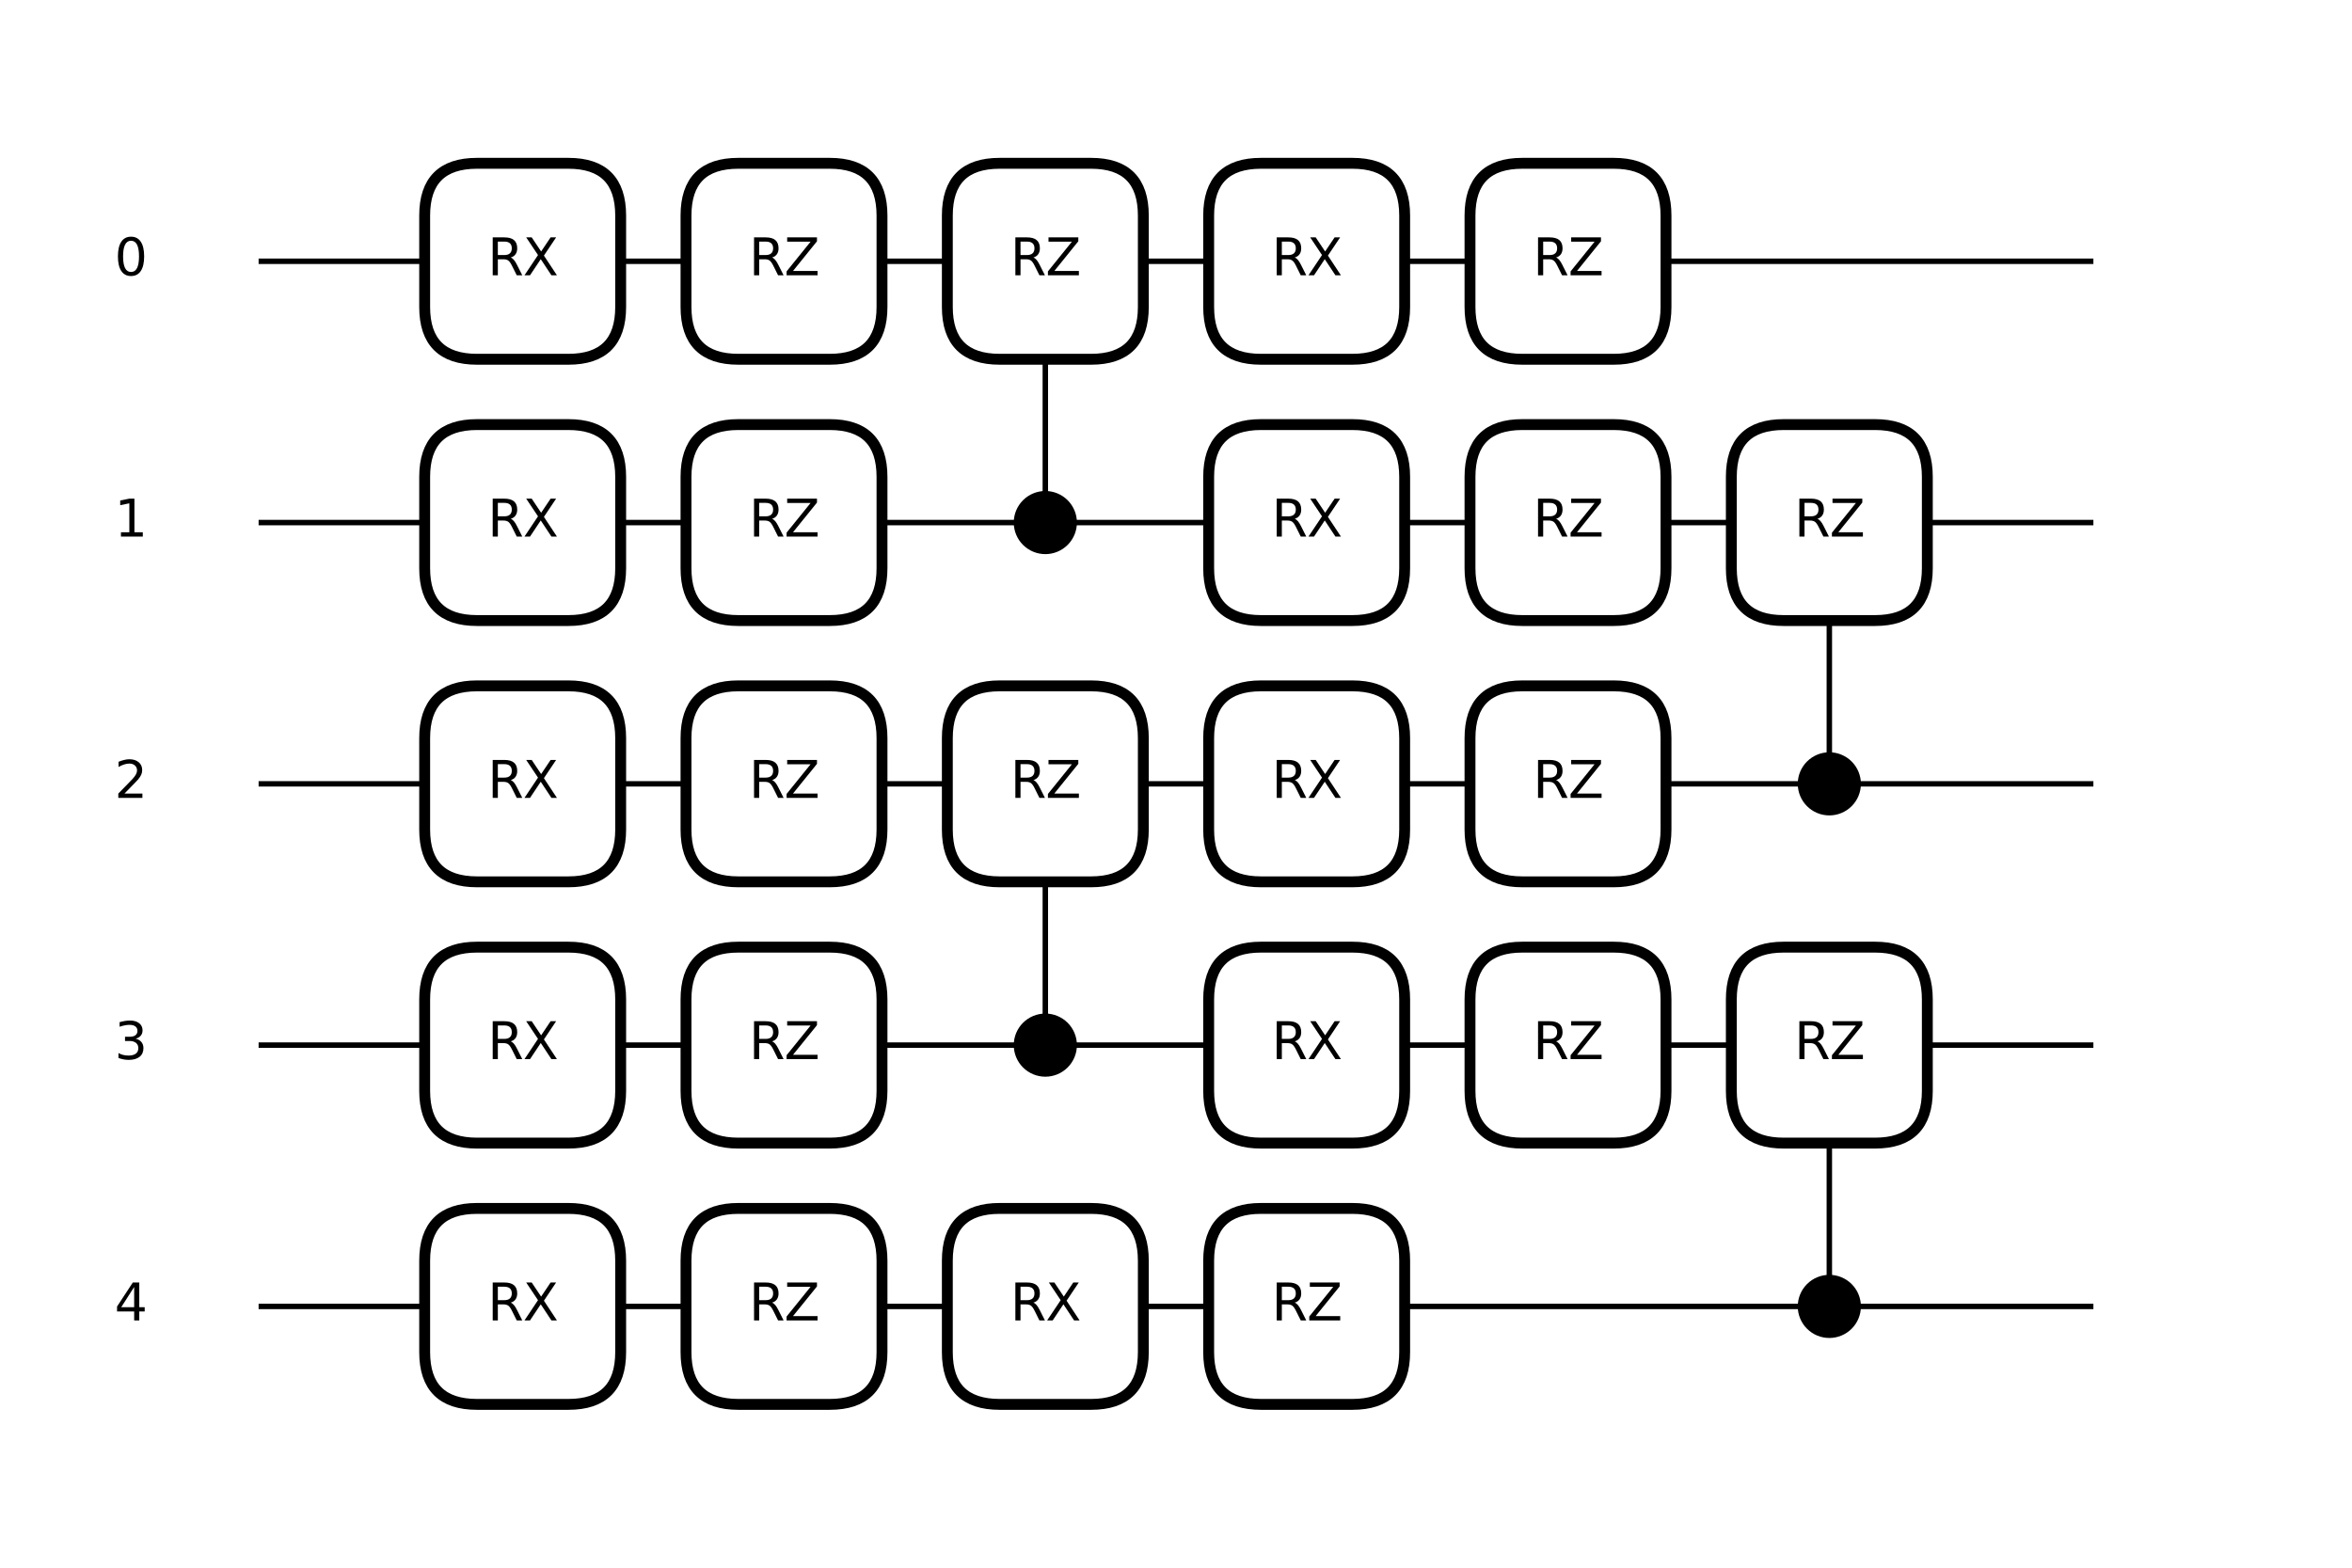 <?xml version="1.0" encoding="utf-8" standalone="no"?>
<!DOCTYPE svg PUBLIC "-//W3C//DTD SVG 1.1//EN"
  "http://www.w3.org/Graphics/SVG/1.1/DTD/svg11.dtd">
<svg xmlns:xlink="http://www.w3.org/1999/xlink" width="648pt" height="432pt" viewBox="0 0 648 432" xmlns="http://www.w3.org/2000/svg" version="1.1">
 <defs>
  <style type="text/css">*{stroke-linejoin: round; stroke-linecap: butt}</style>
 </defs>
 <g id="figure_1">
  <g id="patch_1">
   <path d="M 0 432 
L 648 432 
L 648 0 
L 0 0 
z
" style="fill: #ffffff"/>
  </g>
  <g id="axes_1">
   <g id="line2d_1">
    <path d="M 72 72 
L 576 72 
" clip-path="url(#p07223d7f1c)" style="fill: none; stroke: #000000; stroke-width: 1.5; stroke-linecap: square"/>
   </g>
   <g id="line2d_2">
    <path d="M 72 144 
L 576 144 
" clip-path="url(#p07223d7f1c)" style="fill: none; stroke: #000000; stroke-width: 1.5; stroke-linecap: square"/>
   </g>
   <g id="line2d_3">
    <path d="M 72 216 
L 576 216 
" clip-path="url(#p07223d7f1c)" style="fill: none; stroke: #000000; stroke-width: 1.5; stroke-linecap: square"/>
   </g>
   <g id="line2d_4">
    <path d="M 72 288 
L 576 288 
" clip-path="url(#p07223d7f1c)" style="fill: none; stroke: #000000; stroke-width: 1.5; stroke-linecap: square"/>
   </g>
   <g id="line2d_5">
    <path d="M 72 360 
L 576 360 
" clip-path="url(#p07223d7f1c)" style="fill: none; stroke: #000000; stroke-width: 1.5; stroke-linecap: square"/>
   </g>
   <g id="line2d_6">
    <path d="M 288 72 
L 288 144 
" clip-path="url(#p07223d7f1c)" style="fill: none; stroke: #000000; stroke-width: 1.5; stroke-linecap: square"/>
   </g>
   <g id="line2d_7">
    <path d="M 288 216 
L 288 288 
" clip-path="url(#p07223d7f1c)" style="fill: none; stroke: #000000; stroke-width: 1.5; stroke-linecap: square"/>
   </g>
   <g id="line2d_8">
    <path d="M 504 144 
L 504 216 
" clip-path="url(#p07223d7f1c)" style="fill: none; stroke: #000000; stroke-width: 1.5; stroke-linecap: square"/>
   </g>
   <g id="line2d_9">
    <path d="M 504 288 
L 504 360 
" clip-path="url(#p07223d7f1c)" style="fill: none; stroke: #000000; stroke-width: 1.5; stroke-linecap: square"/>
   </g>
   <g id="text_1">
    <!-- 0 -->
    <g transform="translate(31.546 75.863) scale(0.14 -0.14)">
     <defs>
      <path id="DejaVuSans-30" d="M 2034 4250 
Q 1547 4250 1301 3770 
Q 1056 3291 1056 2328 
Q 1056 1369 1301 889 
Q 1547 409 2034 409 
Q 2525 409 2770 889 
Q 3016 1369 3016 2328 
Q 3016 3291 2770 3770 
Q 2525 4250 2034 4250 
z
M 2034 4750 
Q 2819 4750 3233 4129 
Q 3647 3509 3647 2328 
Q 3647 1150 3233 529 
Q 2819 -91 2034 -91 
Q 1250 -91 836 529 
Q 422 1150 422 2328 
Q 422 3509 836 4129 
Q 1250 4750 2034 4750 
z
" transform="scale(0.016)"/>
     </defs>
     <use xlink:href="#DejaVuSans-30"/>
    </g>
   </g>
   <g id="text_2">
    <!-- 1 -->
    <g transform="translate(31.546 147.863) scale(0.14 -0.14)">
     <defs>
      <path id="DejaVuSans-31" d="M 794 531 
L 1825 531 
L 1825 4091 
L 703 3866 
L 703 4441 
L 1819 4666 
L 2450 4666 
L 2450 531 
L 3481 531 
L 3481 0 
L 794 0 
L 794 531 
z
" transform="scale(0.016)"/>
     </defs>
     <use xlink:href="#DejaVuSans-31"/>
    </g>
   </g>
   <g id="text_3">
    <!-- 2 -->
    <g transform="translate(31.546 219.863) scale(0.14 -0.14)">
     <defs>
      <path id="DejaVuSans-32" d="M 1228 531 
L 3431 531 
L 3431 0 
L 469 0 
L 469 531 
Q 828 903 1448 1529 
Q 2069 2156 2228 2338 
Q 2531 2678 2651 2914 
Q 2772 3150 2772 3378 
Q 2772 3750 2511 3984 
Q 2250 4219 1831 4219 
Q 1534 4219 1204 4116 
Q 875 4013 500 3803 
L 500 4441 
Q 881 4594 1212 4672 
Q 1544 4750 1819 4750 
Q 2544 4750 2975 4387 
Q 3406 4025 3406 3419 
Q 3406 3131 3298 2873 
Q 3191 2616 2906 2266 
Q 2828 2175 2409 1742 
Q 1991 1309 1228 531 
z
" transform="scale(0.016)"/>
     </defs>
     <use xlink:href="#DejaVuSans-32"/>
    </g>
   </g>
   <g id="text_4">
    <!-- 3 -->
    <g transform="translate(31.546 291.863) scale(0.14 -0.14)">
     <defs>
      <path id="DejaVuSans-33" d="M 2597 2516 
Q 3050 2419 3304 2112 
Q 3559 1806 3559 1356 
Q 3559 666 3084 287 
Q 2609 -91 1734 -91 
Q 1441 -91 1130 -33 
Q 819 25 488 141 
L 488 750 
Q 750 597 1062 519 
Q 1375 441 1716 441 
Q 2309 441 2620 675 
Q 2931 909 2931 1356 
Q 2931 1769 2642 2001 
Q 2353 2234 1838 2234 
L 1294 2234 
L 1294 2753 
L 1863 2753 
Q 2328 2753 2575 2939 
Q 2822 3125 2822 3475 
Q 2822 3834 2567 4026 
Q 2313 4219 1838 4219 
Q 1578 4219 1281 4162 
Q 984 4106 628 3988 
L 628 4550 
Q 988 4650 1302 4700 
Q 1616 4750 1894 4750 
Q 2613 4750 3031 4423 
Q 3450 4097 3450 3541 
Q 3450 3153 3228 2886 
Q 3006 2619 2597 2516 
z
" transform="scale(0.016)"/>
     </defs>
     <use xlink:href="#DejaVuSans-33"/>
    </g>
   </g>
   <g id="text_5">
    <!-- 4 -->
    <g transform="translate(31.546 363.863) scale(0.14 -0.14)">
     <defs>
      <path id="DejaVuSans-34" d="M 2419 4116 
L 825 1625 
L 2419 1625 
L 2419 4116 
z
M 2253 4666 
L 3047 4666 
L 3047 1625 
L 3713 1625 
L 3713 1100 
L 3047 1100 
L 3047 0 
L 2419 0 
L 2419 1100 
L 313 1100 
L 313 1709 
L 2253 4666 
z
" transform="scale(0.016)"/>
     </defs>
     <use xlink:href="#DejaVuSans-34"/>
    </g>
   </g>
   <g id="patch_2">
    <path d="M 288 136.8 
C 289.909 136.8 291.741 137.559 293.091 138.909 
C 294.441 140.259 295.2 142.091 295.2 144 
C 295.2 145.909 294.441 147.741 293.091 149.091 
C 291.741 150.441 289.909 151.2 288 151.2 
C 286.091 151.2 284.259 150.441 282.909 149.091 
C 281.559 147.741 280.8 145.909 280.8 144 
C 280.8 142.091 281.559 140.259 282.909 138.909 
C 284.259 137.559 286.091 136.8 288 136.8 
z
" clip-path="url(#p07223d7f1c)" style="stroke: #000000; stroke-width: 3; stroke-linejoin: miter"/>
   </g>
   <g id="patch_3">
    <path d="M 288 280.8 
C 289.909 280.8 291.741 281.559 293.091 282.909 
C 294.441 284.259 295.2 286.091 295.2 288 
C 295.2 289.909 294.441 291.741 293.091 293.091 
C 291.741 294.441 289.909 295.2 288 295.2 
C 286.091 295.2 284.259 294.441 282.909 293.091 
C 281.559 291.741 280.8 289.909 280.8 288 
C 280.8 286.091 281.559 284.259 282.909 282.909 
C 284.259 281.559 286.091 280.8 288 280.8 
z
" clip-path="url(#p07223d7f1c)" style="stroke: #000000; stroke-width: 3; stroke-linejoin: miter"/>
   </g>
   <g id="patch_4">
    <path d="M 504 208.8 
C 505.909 208.8 507.741 209.559 509.091 210.909 
C 510.441 212.259 511.2 214.091 511.2 216 
C 511.2 217.909 510.441 219.741 509.091 221.091 
C 507.741 222.441 505.909 223.2 504 223.2 
C 502.091 223.2 500.259 222.441 498.909 221.091 
C 497.559 219.741 496.8 217.909 496.8 216 
C 496.8 214.091 497.559 212.259 498.909 210.909 
C 500.259 209.559 502.091 208.8 504 208.8 
z
" clip-path="url(#p07223d7f1c)" style="stroke: #000000; stroke-width: 3; stroke-linejoin: miter"/>
   </g>
   <g id="patch_5">
    <path d="M 504 352.8 
C 505.909 352.8 507.741 353.559 509.091 354.909 
C 510.441 356.259 511.2 358.091 511.2 360 
C 511.2 361.909 510.441 363.741 509.091 365.091 
C 507.741 366.441 505.909 367.2 504 367.2 
C 502.091 367.2 500.259 366.441 498.909 365.091 
C 497.559 363.741 496.8 361.909 496.8 360 
C 496.8 358.091 497.559 356.259 498.909 354.909 
C 500.259 353.559 502.091 352.8 504 352.8 
z
" clip-path="url(#p07223d7f1c)" style="stroke: #000000; stroke-width: 3; stroke-linejoin: miter"/>
   </g>
   <g id="patch_6">
    <path d="M 131.4 45 
L 156.6 45 
Q 171 45 171 59.4 
L 171 84.6 
Q 171 99 156.6 99 
L 131.4 99 
Q 117 99 117 84.6 
L 117 59.4 
Q 117 45 131.4 45 
z
" clip-path="url(#p07223d7f1c)" style="fill: #ffffff; stroke: #000000; stroke-width: 3; stroke-linejoin: miter"/>
   </g>
   <g id="patch_7">
    <path d="M 131.4 117 
L 156.6 117 
Q 171 117 171 131.4 
L 171 156.6 
Q 171 171 156.6 171 
L 131.4 171 
Q 117 171 117 156.6 
L 117 131.4 
Q 117 117 131.4 117 
z
" clip-path="url(#p07223d7f1c)" style="fill: #ffffff; stroke: #000000; stroke-width: 3; stroke-linejoin: miter"/>
   </g>
   <g id="patch_8">
    <path d="M 131.4 189 
L 156.6 189 
Q 171 189 171 203.4 
L 171 228.6 
Q 171 243 156.6 243 
L 131.4 243 
Q 117 243 117 228.6 
L 117 203.4 
Q 117 189 131.4 189 
z
" clip-path="url(#p07223d7f1c)" style="fill: #ffffff; stroke: #000000; stroke-width: 3; stroke-linejoin: miter"/>
   </g>
   <g id="patch_9">
    <path d="M 131.4 261 
L 156.6 261 
Q 171 261 171 275.4 
L 171 300.6 
Q 171 315 156.6 315 
L 131.4 315 
Q 117 315 117 300.6 
L 117 275.4 
Q 117 261 131.4 261 
z
" clip-path="url(#p07223d7f1c)" style="fill: #ffffff; stroke: #000000; stroke-width: 3; stroke-linejoin: miter"/>
   </g>
   <g id="patch_10">
    <path d="M 131.4 333 
L 156.6 333 
Q 171 333 171 347.4 
L 171 372.6 
Q 171 387 156.6 387 
L 131.4 387 
Q 117 387 117 372.6 
L 117 347.4 
Q 117 333 131.4 333 
z
" clip-path="url(#p07223d7f1c)" style="fill: #ffffff; stroke: #000000; stroke-width: 3; stroke-linejoin: miter"/>
   </g>
   <g id="patch_11">
    <path d="M 203.4 45 
L 228.6 45 
Q 243 45 243 59.4 
L 243 84.6 
Q 243 99 228.6 99 
L 203.4 99 
Q 189 99 189 84.6 
L 189 59.4 
Q 189 45 203.4 45 
z
" clip-path="url(#p07223d7f1c)" style="fill: #ffffff; stroke: #000000; stroke-width: 3; stroke-linejoin: miter"/>
   </g>
   <g id="patch_12">
    <path d="M 203.4 117 
L 228.6 117 
Q 243 117 243 131.4 
L 243 156.6 
Q 243 171 228.6 171 
L 203.4 171 
Q 189 171 189 156.6 
L 189 131.4 
Q 189 117 203.4 117 
z
" clip-path="url(#p07223d7f1c)" style="fill: #ffffff; stroke: #000000; stroke-width: 3; stroke-linejoin: miter"/>
   </g>
   <g id="patch_13">
    <path d="M 203.4 189 
L 228.6 189 
Q 243 189 243 203.4 
L 243 228.6 
Q 243 243 228.6 243 
L 203.4 243 
Q 189 243 189 228.6 
L 189 203.4 
Q 189 189 203.4 189 
z
" clip-path="url(#p07223d7f1c)" style="fill: #ffffff; stroke: #000000; stroke-width: 3; stroke-linejoin: miter"/>
   </g>
   <g id="patch_14">
    <path d="M 203.4 261 
L 228.6 261 
Q 243 261 243 275.4 
L 243 300.6 
Q 243 315 228.6 315 
L 203.4 315 
Q 189 315 189 300.6 
L 189 275.4 
Q 189 261 203.4 261 
z
" clip-path="url(#p07223d7f1c)" style="fill: #ffffff; stroke: #000000; stroke-width: 3; stroke-linejoin: miter"/>
   </g>
   <g id="patch_15">
    <path d="M 203.4 333 
L 228.6 333 
Q 243 333 243 347.4 
L 243 372.6 
Q 243 387 228.6 387 
L 203.4 387 
Q 189 387 189 372.6 
L 189 347.4 
Q 189 333 203.4 333 
z
" clip-path="url(#p07223d7f1c)" style="fill: #ffffff; stroke: #000000; stroke-width: 3; stroke-linejoin: miter"/>
   </g>
   <g id="patch_16">
    <path d="M 275.4 45 
L 300.6 45 
Q 315 45 315 59.4 
L 315 84.6 
Q 315 99 300.6 99 
L 275.4 99 
Q 261 99 261 84.6 
L 261 59.4 
Q 261 45 275.4 45 
z
" clip-path="url(#p07223d7f1c)" style="fill: #ffffff; stroke: #000000; stroke-width: 3; stroke-linejoin: miter"/>
   </g>
   <g id="patch_17">
    <path d="M 275.4 189 
L 300.6 189 
Q 315 189 315 203.4 
L 315 228.6 
Q 315 243 300.6 243 
L 275.4 243 
Q 261 243 261 228.6 
L 261 203.4 
Q 261 189 275.4 189 
z
" clip-path="url(#p07223d7f1c)" style="fill: #ffffff; stroke: #000000; stroke-width: 3; stroke-linejoin: miter"/>
   </g>
   <g id="patch_18">
    <path d="M 275.4 333 
L 300.6 333 
Q 315 333 315 347.4 
L 315 372.6 
Q 315 387 300.6 387 
L 275.4 387 
Q 261 387 261 372.6 
L 261 347.4 
Q 261 333 275.4 333 
z
" clip-path="url(#p07223d7f1c)" style="fill: #ffffff; stroke: #000000; stroke-width: 3; stroke-linejoin: miter"/>
   </g>
   <g id="patch_19">
    <path d="M 347.4 45 
L 372.6 45 
Q 387 45 387 59.4 
L 387 84.6 
Q 387 99 372.6 99 
L 347.4 99 
Q 333 99 333 84.6 
L 333 59.4 
Q 333 45 347.4 45 
z
" clip-path="url(#p07223d7f1c)" style="fill: #ffffff; stroke: #000000; stroke-width: 3; stroke-linejoin: miter"/>
   </g>
   <g id="patch_20">
    <path d="M 347.4 117 
L 372.6 117 
Q 387 117 387 131.4 
L 387 156.6 
Q 387 171 372.6 171 
L 347.4 171 
Q 333 171 333 156.6 
L 333 131.4 
Q 333 117 347.4 117 
z
" clip-path="url(#p07223d7f1c)" style="fill: #ffffff; stroke: #000000; stroke-width: 3; stroke-linejoin: miter"/>
   </g>
   <g id="patch_21">
    <path d="M 347.4 189 
L 372.6 189 
Q 387 189 387 203.4 
L 387 228.6 
Q 387 243 372.6 243 
L 347.4 243 
Q 333 243 333 228.6 
L 333 203.4 
Q 333 189 347.4 189 
z
" clip-path="url(#p07223d7f1c)" style="fill: #ffffff; stroke: #000000; stroke-width: 3; stroke-linejoin: miter"/>
   </g>
   <g id="patch_22">
    <path d="M 347.4 261 
L 372.6 261 
Q 387 261 387 275.4 
L 387 300.6 
Q 387 315 372.6 315 
L 347.4 315 
Q 333 315 333 300.6 
L 333 275.4 
Q 333 261 347.4 261 
z
" clip-path="url(#p07223d7f1c)" style="fill: #ffffff; stroke: #000000; stroke-width: 3; stroke-linejoin: miter"/>
   </g>
   <g id="patch_23">
    <path d="M 347.4 333 
L 372.6 333 
Q 387 333 387 347.4 
L 387 372.6 
Q 387 387 372.6 387 
L 347.4 387 
Q 333 387 333 372.6 
L 333 347.4 
Q 333 333 347.4 333 
z
" clip-path="url(#p07223d7f1c)" style="fill: #ffffff; stroke: #000000; stroke-width: 3; stroke-linejoin: miter"/>
   </g>
   <g id="patch_24">
    <path d="M 419.4 45 
L 444.6 45 
Q 459 45 459 59.4 
L 459 84.6 
Q 459 99 444.6 99 
L 419.4 99 
Q 405 99 405 84.6 
L 405 59.4 
Q 405 45 419.4 45 
z
" clip-path="url(#p07223d7f1c)" style="fill: #ffffff; stroke: #000000; stroke-width: 3; stroke-linejoin: miter"/>
   </g>
   <g id="patch_25">
    <path d="M 419.4 117 
L 444.6 117 
Q 459 117 459 131.4 
L 459 156.6 
Q 459 171 444.6 171 
L 419.4 171 
Q 405 171 405 156.6 
L 405 131.4 
Q 405 117 419.4 117 
z
" clip-path="url(#p07223d7f1c)" style="fill: #ffffff; stroke: #000000; stroke-width: 3; stroke-linejoin: miter"/>
   </g>
   <g id="patch_26">
    <path d="M 419.4 189 
L 444.6 189 
Q 459 189 459 203.4 
L 459 228.6 
Q 459 243 444.6 243 
L 419.4 243 
Q 405 243 405 228.6 
L 405 203.4 
Q 405 189 419.4 189 
z
" clip-path="url(#p07223d7f1c)" style="fill: #ffffff; stroke: #000000; stroke-width: 3; stroke-linejoin: miter"/>
   </g>
   <g id="patch_27">
    <path d="M 419.4 261 
L 444.6 261 
Q 459 261 459 275.4 
L 459 300.6 
Q 459 315 444.6 315 
L 419.4 315 
Q 405 315 405 300.6 
L 405 275.4 
Q 405 261 419.4 261 
z
" clip-path="url(#p07223d7f1c)" style="fill: #ffffff; stroke: #000000; stroke-width: 3; stroke-linejoin: miter"/>
   </g>
   <g id="patch_28">
    <path d="M 491.4 117 
L 516.6 117 
Q 531 117 531 131.4 
L 531 156.6 
Q 531 171 516.6 171 
L 491.4 171 
Q 477 171 477 156.6 
L 477 131.4 
Q 477 117 491.4 117 
z
" clip-path="url(#p07223d7f1c)" style="fill: #ffffff; stroke: #000000; stroke-width: 3; stroke-linejoin: miter"/>
   </g>
   <g id="patch_29">
    <path d="M 491.4 261 
L 516.6 261 
Q 531 261 531 275.4 
L 531 300.6 
Q 531 315 516.6 315 
L 491.4 315 
Q 477 315 477 300.6 
L 477 275.4 
Q 477 261 491.4 261 
z
" clip-path="url(#p07223d7f1c)" style="fill: #ffffff; stroke: #000000; stroke-width: 3; stroke-linejoin: miter"/>
   </g>
   <g id="text_6">
    <!-- RX -->
    <g transform="translate(134.341 75.863) scale(0.14 -0.14)">
     <defs>
      <path id="DejaVuSans-52" d="M 2841 2188 
Q 3044 2119 3236 1894 
Q 3428 1669 3622 1275 
L 4263 0 
L 3584 0 
L 2988 1197 
Q 2756 1666 2539 1819 
Q 2322 1972 1947 1972 
L 1259 1972 
L 1259 0 
L 628 0 
L 628 4666 
L 2053 4666 
Q 2853 4666 3247 4331 
Q 3641 3997 3641 3322 
Q 3641 2881 3436 2590 
Q 3231 2300 2841 2188 
z
M 1259 4147 
L 1259 2491 
L 2053 2491 
Q 2509 2491 2742 2702 
Q 2975 2913 2975 3322 
Q 2975 3731 2742 3939 
Q 2509 4147 2053 4147 
L 1259 4147 
z
" transform="scale(0.016)"/>
      <path id="DejaVuSans-58" d="M 403 4666 
L 1081 4666 
L 2241 2931 
L 3406 4666 
L 4084 4666 
L 2584 2425 
L 4184 0 
L 3506 0 
L 2194 1984 
L 872 0 
L 191 0 
L 1856 2491 
L 403 4666 
z
" transform="scale(0.016)"/>
     </defs>
     <use xlink:href="#DejaVuSans-52"/>
     <use xlink:href="#DejaVuSans-58" x="69.482"/>
    </g>
   </g>
   <g id="text_7">
    <!-- RX -->
    <g transform="translate(134.341 147.863) scale(0.14 -0.14)">
     <use xlink:href="#DejaVuSans-52"/>
     <use xlink:href="#DejaVuSans-58" x="69.482"/>
    </g>
   </g>
   <g id="text_8">
    <!-- RX -->
    <g transform="translate(134.341 219.863) scale(0.14 -0.14)">
     <use xlink:href="#DejaVuSans-52"/>
     <use xlink:href="#DejaVuSans-58" x="69.482"/>
    </g>
   </g>
   <g id="text_9">
    <!-- RX -->
    <g transform="translate(134.341 291.863) scale(0.14 -0.14)">
     <use xlink:href="#DejaVuSans-52"/>
     <use xlink:href="#DejaVuSans-58" x="69.482"/>
    </g>
   </g>
   <g id="text_10">
    <!-- RX -->
    <g transform="translate(134.341 363.863) scale(0.14 -0.14)">
     <use xlink:href="#DejaVuSans-52"/>
     <use xlink:href="#DejaVuSans-58" x="69.482"/>
    </g>
   </g>
   <g id="text_11">
    <!-- RZ -->
    <g transform="translate(206.341 75.863) scale(0.14 -0.14)">
     <defs>
      <path id="DejaVuSans-5a" d="M 359 4666 
L 4025 4666 
L 4025 4184 
L 1075 531 
L 4097 531 
L 4097 0 
L 288 0 
L 288 481 
L 3238 4134 
L 359 4134 
L 359 4666 
z
" transform="scale(0.016)"/>
     </defs>
     <use xlink:href="#DejaVuSans-52"/>
     <use xlink:href="#DejaVuSans-5a" x="69.482"/>
    </g>
   </g>
   <g id="text_12">
    <!-- RZ -->
    <g transform="translate(206.341 147.863) scale(0.14 -0.14)">
     <use xlink:href="#DejaVuSans-52"/>
     <use xlink:href="#DejaVuSans-5a" x="69.482"/>
    </g>
   </g>
   <g id="text_13">
    <!-- RZ -->
    <g transform="translate(206.341 219.863) scale(0.14 -0.14)">
     <use xlink:href="#DejaVuSans-52"/>
     <use xlink:href="#DejaVuSans-5a" x="69.482"/>
    </g>
   </g>
   <g id="text_14">
    <!-- RZ -->
    <g transform="translate(206.341 291.863) scale(0.14 -0.14)">
     <use xlink:href="#DejaVuSans-52"/>
     <use xlink:href="#DejaVuSans-5a" x="69.482"/>
    </g>
   </g>
   <g id="text_15">
    <!-- RZ -->
    <g transform="translate(206.341 363.863) scale(0.14 -0.14)">
     <use xlink:href="#DejaVuSans-52"/>
     <use xlink:href="#DejaVuSans-5a" x="69.482"/>
    </g>
   </g>
   <g id="text_16">
    <!-- RZ -->
    <g transform="translate(278.341 75.863) scale(0.14 -0.14)">
     <use xlink:href="#DejaVuSans-52"/>
     <use xlink:href="#DejaVuSans-5a" x="69.482"/>
    </g>
   </g>
   <g id="text_17">
    <!-- RZ -->
    <g transform="translate(278.341 219.863) scale(0.14 -0.14)">
     <use xlink:href="#DejaVuSans-52"/>
     <use xlink:href="#DejaVuSans-5a" x="69.482"/>
    </g>
   </g>
   <g id="text_18">
    <!-- RX -->
    <g transform="translate(278.341 363.863) scale(0.14 -0.14)">
     <use xlink:href="#DejaVuSans-52"/>
     <use xlink:href="#DejaVuSans-58" x="69.482"/>
    </g>
   </g>
   <g id="text_19">
    <!-- RX -->
    <g transform="translate(350.341 75.863) scale(0.14 -0.14)">
     <use xlink:href="#DejaVuSans-52"/>
     <use xlink:href="#DejaVuSans-58" x="69.482"/>
    </g>
   </g>
   <g id="text_20">
    <!-- RX -->
    <g transform="translate(350.341 147.863) scale(0.14 -0.14)">
     <use xlink:href="#DejaVuSans-52"/>
     <use xlink:href="#DejaVuSans-58" x="69.482"/>
    </g>
   </g>
   <g id="text_21">
    <!-- RX -->
    <g transform="translate(350.341 219.863) scale(0.14 -0.14)">
     <use xlink:href="#DejaVuSans-52"/>
     <use xlink:href="#DejaVuSans-58" x="69.482"/>
    </g>
   </g>
   <g id="text_22">
    <!-- RX -->
    <g transform="translate(350.341 291.863) scale(0.14 -0.14)">
     <use xlink:href="#DejaVuSans-52"/>
     <use xlink:href="#DejaVuSans-58" x="69.482"/>
    </g>
   </g>
   <g id="text_23">
    <!-- RZ -->
    <g transform="translate(350.341 363.863) scale(0.14 -0.14)">
     <use xlink:href="#DejaVuSans-52"/>
     <use xlink:href="#DejaVuSans-5a" x="69.482"/>
    </g>
   </g>
   <g id="text_24">
    <!-- RZ -->
    <g transform="translate(422.341 75.863) scale(0.14 -0.14)">
     <use xlink:href="#DejaVuSans-52"/>
     <use xlink:href="#DejaVuSans-5a" x="69.482"/>
    </g>
   </g>
   <g id="text_25">
    <!-- RZ -->
    <g transform="translate(422.341 147.863) scale(0.14 -0.14)">
     <use xlink:href="#DejaVuSans-52"/>
     <use xlink:href="#DejaVuSans-5a" x="69.482"/>
    </g>
   </g>
   <g id="text_26">
    <!-- RZ -->
    <g transform="translate(422.341 219.863) scale(0.14 -0.14)">
     <use xlink:href="#DejaVuSans-52"/>
     <use xlink:href="#DejaVuSans-5a" x="69.482"/>
    </g>
   </g>
   <g id="text_27">
    <!-- RZ -->
    <g transform="translate(422.341 291.863) scale(0.14 -0.14)">
     <use xlink:href="#DejaVuSans-52"/>
     <use xlink:href="#DejaVuSans-5a" x="69.482"/>
    </g>
   </g>
   <g id="text_28">
    <!-- RZ -->
    <g transform="translate(494.341 147.863) scale(0.14 -0.14)">
     <use xlink:href="#DejaVuSans-52"/>
     <use xlink:href="#DejaVuSans-5a" x="69.482"/>
    </g>
   </g>
   <g id="text_29">
    <!-- RZ -->
    <g transform="translate(494.341 291.863) scale(0.14 -0.14)">
     <use xlink:href="#DejaVuSans-52"/>
     <use xlink:href="#DejaVuSans-5a" x="69.482"/>
    </g>
   </g>
  </g>
 </g>
 <defs>
  <clipPath id="p07223d7f1c">
   <rect x="0" y="0" width="648" height="432"/>
  </clipPath>
 </defs>
</svg>
